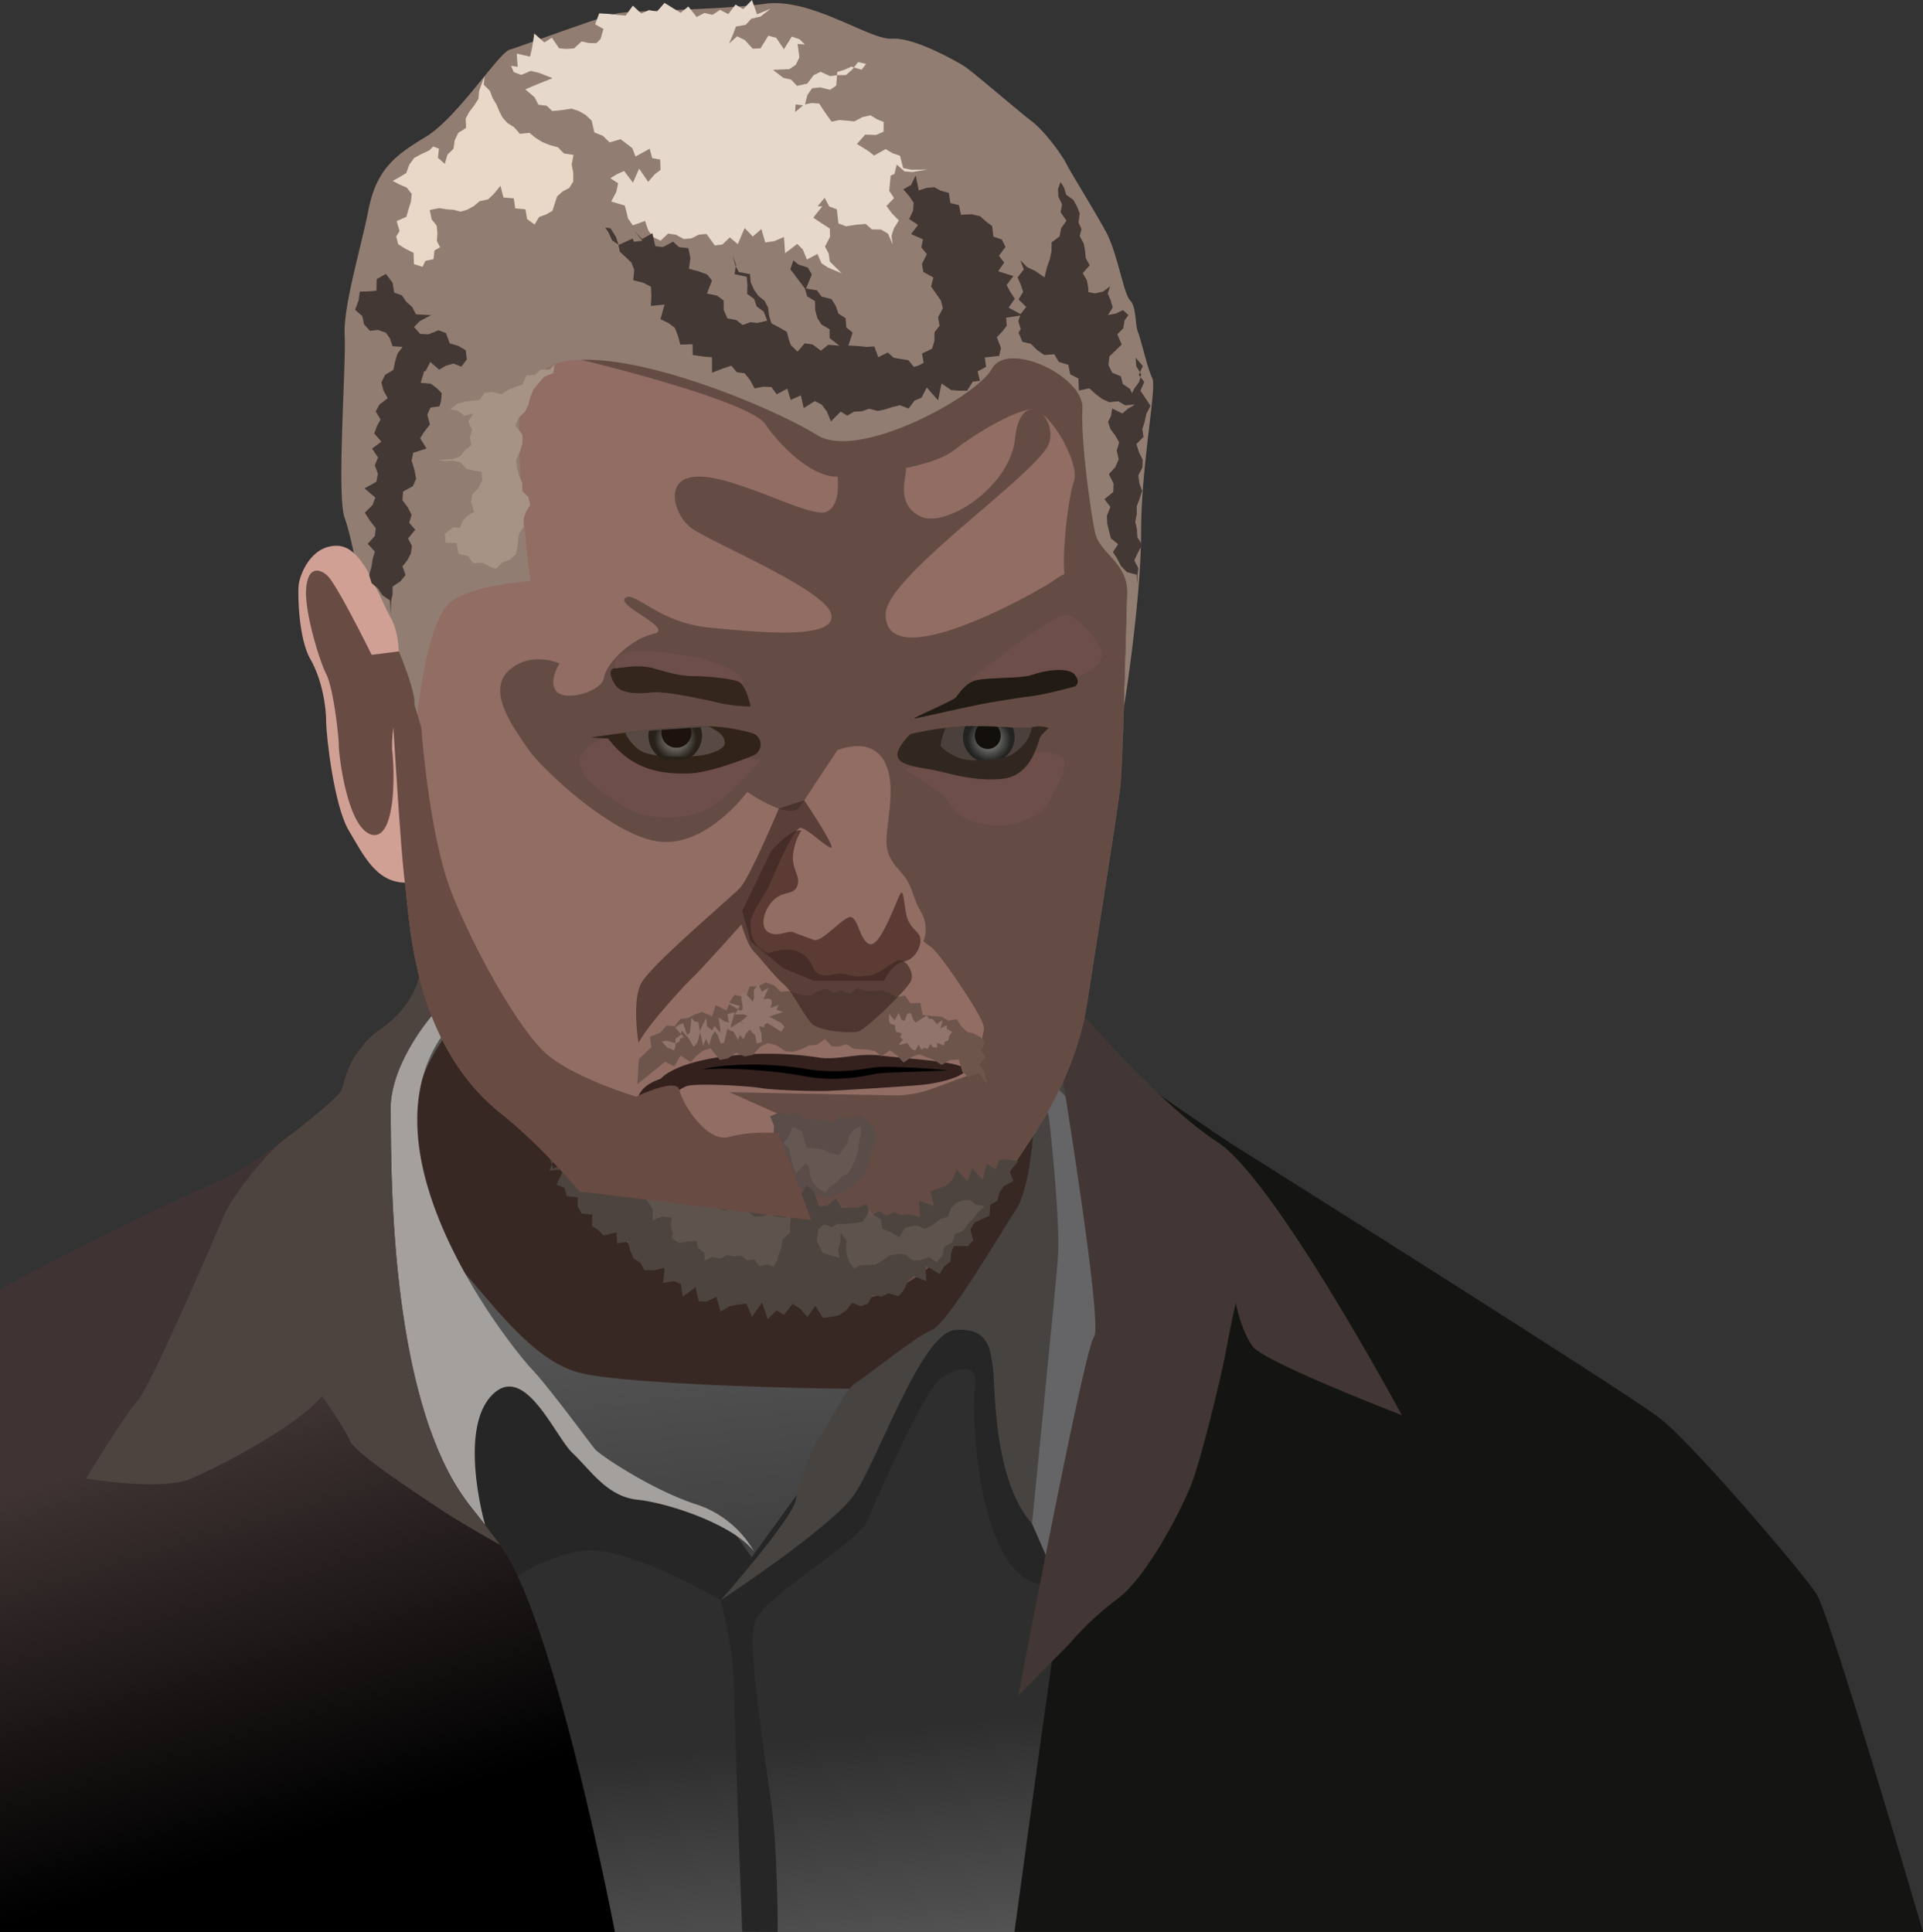 <svg xmlns="http://www.w3.org/2000/svg" xmlns:xlink="http://www.w3.org/1999/xlink" viewBox="0 0 1012.44 1017.26"><rect x="0" y="0" width="1012.44" height="1017.26" fill="#333333" stroke="none"/><defs><style>.cls-1{isolation:isolate;}.cls-2{fill:#545454;}.cls-3{opacity:0.23;fill:url(#linear-gradient);}.cls-23,.cls-3,.cls-31{mix-blend-mode:overlay;}.cls-4{opacity:0.45;fill:url(#linear-gradient-2);}.cls-13,.cls-16,.cls-4{mix-blend-mode:multiply;}.cls-5{fill:#262626;}.cls-6{fill:#382823;}.cls-7{fill:#a3a09d;}.cls-8{fill:#464341;}.cls-9{fill:#141512;}.cls-10{fill:#656567;}.cls-11{fill:#423734;}.cls-12{fill:#3f3333;}.cls-13{fill:url(#linear-gradient-3);}.cls-14{fill:#4e443f;}.cls-15{fill:#916d64;}.cls-16{fill:#3d2f28;}.cls-16,.cls-38{opacity:0.53;}.cls-17{fill:#927d72;}.cls-18{fill:#6d4e49;}.cls-19{fill:#d1a095;}.cls-20{fill:#27211a;}.cls-21{fill:#322318;}.cls-22{fill:#574a45;}.cls-23,.cls-31{opacity:0.55;}.cls-23{fill:url(#radial-gradient);}.cls-24{fill:#5b3b33;}.cls-25{fill:#34211e;}.cls-26{fill:#6d554b;}.cls-27{fill:#3b2520;opacity:0.63;}.cls-28{fill:#322620;}.cls-29{fill:#4c403c;}.cls-30{fill:#232321;}.cls-31{fill:url(#radial-gradient-2);}.cls-32{fill:#13100c;}.cls-33{fill:#5a4c49;}.cls-34{fill:#4d443f;}.cls-35{fill:#e6d8cb;}.cls-36{fill:#443834;}.cls-37{fill:#e9d8c7;}.cls-39{fill:#6f6059;}.cls-40{fill:#a79385;}.cls-41{fill:#1e120f;}.cls-42{fill:#34261d;}.cls-43{fill:#221b15;}.cls-44{fill:#684b42;}.cls-45{fill:#91756c;}</style><linearGradient id="linear-gradient" x1="406.59" y1="835.08" x2="391.35" y2="692.38" gradientUnits="userSpaceOnUse"><stop offset="0.14"/><stop offset="1" stop-opacity="0"/></linearGradient><linearGradient id="linear-gradient-2" x1="426.3" y1="1032.96" x2="411.83" y2="897.57" gradientUnits="userSpaceOnUse"><stop offset="0" stop-opacity="0"/><stop offset="0.86"/></linearGradient><linearGradient id="linear-gradient-3" x1="106.94" y1="754.14" x2="170.76" y2="963.14" gradientUnits="userSpaceOnUse"><stop offset="0" stop-opacity="0"/><stop offset="1"/></linearGradient><radialGradient id="radial-gradient" cx="355.64" cy="389.1" r="11.22" gradientUnits="userSpaceOnUse"><stop offset="0" stop-color="#fff"/><stop offset="1" stop-color="#fff" stop-opacity="0"/></radialGradient><radialGradient id="radial-gradient-2" cx="520.75" cy="389.49" r="11.46" xlink:href="#radial-gradient"/></defs><title>cal</title><g class="cls-1"><g id="Layer_2" data-name="Layer 2"><g id="vector"><polygon class="cls-2" points="229.08 522.39 210.15 541.6 179.72 624.29 224.07 745.42 229.08 830.33 282.81 1017.26 542.03 1017.26 582.68 789.12 588.25 622.62 565.62 554.85 229.08 522.39"/><path class="cls-3" d="M346.91,807.26c19,6,38,20,59,15,10-2,19-11,25-20,18-27,32-52,54-75,9-11,23-24,36-15,27,19,20,55,36,81a57,57,0,0,0,21.48,20l4.29-24.09,5.57-166.5-22.63-67.77L229.08,522.39,210.15,541.6l-30.43,82.69,44.35,121.13,3.35,56.82a48.24,48.24,0,0,1,8.49-2C273.91,795.26,311.91,796.26,346.91,807.26Z"/><path class="cls-4" d="M556.91,793.26c-16-26-9-62-36-81-13-9-27,4-36,15-22,23-36,48-54,75-6,9-15,18-25,20-21,5-40-9-59-15-35-11-73-12-111-7a48.24,48.24,0,0,0-8.49,2l1.66,28.09,53.74,186.93H542l36.36-204A57,57,0,0,1,556.91,793.26Z"/><path class="cls-5" d="M379.43,842.58s-33.36-20-60.83-25.62-64.24,25.62-64.24,25.62l-25.28-12.25,8-110.27h26.2l27.27,25.53,38.64,35.73,52.34,18.45,15.48,22Z"/><path class="cls-6" d="M237.43,541.6S217.38,565,218.22,590.88s5.85,57.63,22.55,75.18,38.43,50.11,64.32,56.79S446.25,732,473,731.21s81.86-94.73,81.86-94.73l-12.53-57.29Z"/><path class="cls-5" d="M379.43,842.58s6.91,25.41,7.09,46.35,4.23,128.24,4.23,128.24l18.72.09s.07-43.24-3.5-68.76-12.29-79.86-8.91-93.6S451.5,813,456.73,800.57s29.92-68.73,38.53-74.62,20.19-9.47,18,5.41,2,97.13,34.24,102.81,29-50,29-50l-33.18-52.85-9.23-36.8h-26l-28,19.45-33.82,36.16Z"/><path class="cls-7" d="M397.06,817a54.67,54.67,0,0,0-31-25.05c-22.28-7.24-50.12-25.62-52.91-29s-23.94-32.3-33.41-42.32-90.62-110-47.53-174.46-3.14-23.78-3.14-23.78l-26.17,26.72-18.76,58.47,23,142.56L255.43,803s-14.21-49.09,3.16-67.92,33.41,21.16,42.88,30.07S319.6,788,335.6,789.68,385.73,802.49,397.06,817Z"/><path class="cls-8" d="M543.85,598.21s-1.93,28.2-8.83,38.55-36.23,60.47-44.4,63.54-35.48,25.27-40.47,28.12-15.61,25.06-18.67,28.4S420.64,779.65,419,789.68s-39.54,52.9-39.54,52.9S436.23,805.27,449,788s35.64-86.32,54-87.71,18.38,11.51,19.77,20.1-.87,71.93,29.78,89.54S588.25,700.3,588.25,700.3l-3.9-94.94-25.14-39.28S544.6,590.58,543.85,598.21Z"/><path class="cls-9" d="M566,526.84s16.55,28,27.49,37.13,54.37,38,54.37,38S856.1,732.88,873.92,746.8s75.18,81.3,82.42,92.44,56.1,178,56.1,178H534.1s40.8-302.2,45.53-306.1S562.13,564,562.13,564Z"/><path class="cls-10" d="M552.24,588s6.34,55,4.67,75.34-13.58,138.91-13.58,138.91l13.86,31.63,26.14-64.07L599.58,615l-54.34-53.15Z"/><path class="cls-11" d="M571.13,535.16s40,46.81,70,66.3,96.9,143.67,96.9,143.67-72.39-27.84-78.52-36.2S650.62,686,650.62,686s-2.78,12.31-5,24.56-13.37,59-18.93,72.4-22.84,47.33-38.43,59a154,154,0,0,0-25.06,23.42l-27.06,27.42S571,709.49,576,703.92,557.9,558,557.9,558Z"/><path class="cls-12" d="M323.71,1017.26H0V678.85c31.26-17.48,100.12-51.06,114.92-56.78,7.92-3.07,21.77-12.33,34.64-22l.14-.11.84-.63.36-.27c14.67-11.05,27.75-22.3,28.82-24.93,1.24-3.07,2.35-10.08,7-17.82a44.72,44.72,0,0,1,5.36-7.21l0,0h0a49.93,49.93,0,0,1,8.61-7.5c17.26-12,20-27.38,20-27.38l0,.14,4,12.46v0l2.55,8a.24.24,0,0,0,0,.08s-22.15,25.45-21.6,49.89c.42,18.76-1.12,99.06,18.35,160.51l0,.09a193.78,193.78,0,0,0,9.43,24.34A119.81,119.81,0,0,0,248,793.58q2,2.53,3.91,4.95c1.21,1.52,2.36,3,3.48,4.47l0,0q4.28,5.54,7.89,10.47a98.69,98.69,0,0,1,9.22,16.31C298.53,885.7,323.71,1017.05,323.71,1017.26Z"/><path class="cls-13" d="M323.71,1017.26H0V678.85c31.26-17.48,100.12-51.06,114.92-56.78,7.92-3.07,21.77-12.33,34.64-22l.14-.11.84-.63.36-.27c14.67-11.05,27.75-22.3,28.82-24.93,1.24-3.07,2.35-10.08,7-17.82a44.72,44.72,0,0,1,5.36-7.21l0,0h0a49.93,49.93,0,0,1,8.61-7.5c17.26-12,20-27.38,20-27.38l0,.14,4,12.46v0l2.55,8a.24.24,0,0,0,0,.08s-22.15,25.45-21.6,49.89c.42,18.76-1.12,99.06,18.35,160.51l0,.09a193.78,193.78,0,0,0,9.43,24.34A119.81,119.81,0,0,0,248,793.58q2,2.53,3.91,4.95c1.21,1.52,2.36,3,3.48,4.47l0,0q4.28,5.54,7.89,10.47a98.69,98.69,0,0,1,9.22,16.31C298.53,885.7,323.71,1017.05,323.71,1017.26Z"/><path class="cls-14" d="M263.31,813.49c-.59-.34-19.93-11.12-31.45-18.8-11.69-7.8-45.11-29.51-47.72-36.2s-14.65-23.38-14.65-23.38c-13.36,16.14-53.45,36.75-68.85,43.43s-55.33,0-55.33,0,20.61-34,27.29-41.21,40.65-86.31,45.11-96.89c4.32-10.25,21.47-32.17,31.85-40.32l.14-.11.84-.63.36-.27c14.67-11.05,27.75-22.3,28.82-24.93,1.24-3.07,2.35-10.09,7-17.82,3.09-4.11,5.12-6.88,5.36-7.21l0,0h0a49.93,49.93,0,0,1,8.61-7.5c17.26-12,20-27.39,20-27.39l6.57,20.73s-22.15,25.45-21.6,49.89S203.46,737.89,248,793.58C253.84,800.88,258.91,807.5,263.31,813.49Z"/><g id="head"><path class="cls-15" d="M594.93,266c-.31,5.5-.83,24.74-1.46,47.66-1.09,39.76-2.49,90.61-3.55,100.06-1.67,14.92-12.52,82-17.54,114.57s-21.71,60.14-30.9,73.5-35.92,59.31-66.83,75.17c-12.07,6.21-26.31,9-41.58,9.12-23.8.26-50.09-5.8-74.52-15-24.18-9.07-36.81-24.51-53.29-43.59-10.84-12.55-23.36-26.69-41.94-41.61-46.77-37.59-47.61-103.58-50.12-121.12-2-13.87-5.53-72.15-6.92-95.92v0c-.37-6.27-.59-10.13-.59-10.13l20.88-139.49,56.8-81H484.68l66,13.37,25.89,35.92S595.77,250.91,594.93,266Z"/><path class="cls-16" d="M590.38,217.46l-2.89-6-10-20.77L574.81,185l-2.71-5.66-2-.81L537.63,165l-4.51-1.88-12.52-5.21L495.82,160l-54.61,4.54-11.43.95-24.47,2-1.85.15-3.14.26-17.47-.57-34.61-1.13-57.64-1.89,15.3,25.12s88.17,21.1,97,33.9,25.31,28.11,38,27.62c0,0,2.23,15.26-5.94,18.6S390.38,252.12,369.59,251,354.37,270,363.1,277.36s72,32.88,74.57,46.25-37.64,9.44-64.36,6.84S334,310.78,329.13,314.87,355.86,331.2,344,333.79s-24.86,15.6-26,23-20.05,12.61-24.87,7.42,1.48-14.85,1.48-14.85-15.59-7.05-27.1,4.08,3.72,30.82,10.4,40.8,45.29,46.81,70,49S393.41,417,393.41,417s8.78,6.05,16.65,8.73c4.76,1.61,9.18,2,11.14-.94l2.23-3.34C429.65,412,440.87,395,440.87,395c12.62-4.56,23-2.14,26.73,10.86s-1.86,31.18-.74,39.72,7.05,12.25,10.39,17.45,3.35,9.65,7.8,17.45a17.86,17.86,0,0,1,1.11,15.22l4.46,3.34c4.46,3.34,28.21,37.86,27.47,42.6-.18,1.14-.58,3.11-1.09,5.43l-.67,3.07c-1.57,6.89-3.53,15-3.53,15l-3.8,1.41-17.43,6.44-.77.29A58,58,0,0,1,472,576.81l-88-1.71,25.5,11.33L413,588l2.14,10.48,4,19.49,1.35,6.62.08.39.86,4.19,2.6,12.74,9,44.11a108.09,108.09,0,0,0,25.88-3.2l2.25-.62a74.82,74.82,0,0,0,13.45-5.3q1.58-.81,3.12-1.71,2.24-1.31,4.43-2.8,2.6-1.74,5.13-3.74c.55-.42,1.09-.86,1.63-1.3,1.22-1,2.43-2,3.63-3.07s2.47-2.23,3.68-3.4c16.38-15.62,30.24-36.29,38.91-49.58,2.58-3.95,4.7-7.25,6.3-9.57.74-1.08,1.54-2.25,2.37-3.52h0c.64-1,1.29-2,2-3,1.83-2.87,3.78-6.09,5.77-9.63s4.06-7.42,6.06-11.57c.71-1.47,1.42-3,2.11-4.52.23-.5.45-1,.67-1.5q.87-2,1.71-4s0,0,0,0q1.85-4.41,3.49-9.11h0a151.59,151.59,0,0,0,5.5-19.67v0h0q.71-3.42,1.25-6.91c5-32.58,15.87-99.65,17.54-114.57.05-.44.1-1,.15-1.6s.1-1.25.15-2,.11-1.73.16-2.72l.06-1c.14-2.65.29-5.84.44-9.45,0-.63,0-1.27.08-1.93,0-.94.08-1.9.11-2.89,0-.74.06-1.49.09-2.26s.05-1.38.08-2.08,0-1.52.08-2.29c.14-3.86.28-8,.42-12.28,0-.39,0-.79,0-1.19v0c0-.05,0-.17,0-.34s0-.15,0-.24,0-.28,0-.46,0-.25,0-.37,0-.56,0-.89c0-.57,0-1.14,0-1.71a1.85,1.85,0,0,0,0-.23c0-.24,0-.49,0-.74,0-.44,0-.87.05-1.3,0-1.49.09-3,.13-4.53s.1-3.18.15-4.79c0-1.15.07-2.31.1-3.47.14-4.68.28-9.43.41-14.16l.06-2c0-1,0-2,.08-3s.05-1.87.08-2.8c.12-4.22.23-8.39.34-12.47,0-.38,0-.76,0-1.13v-.28a2.62,2.62,0,0,1,0-.28v-.15l.89-15.15,4-67.59ZM477,246.43c10.22-2.14,19.76-5.13,25-9.16,12.25-9.46,30.07-19.93,40.09-21.66a5.21,5.21,0,0,1,1.76,0c-4.09-.26-8.25,3.76-9.37,15-2.59,26-37,47.94-50.11,41.21S477.44,251.16,477,246.43ZM466.3,323.54c0-20.56,83-75.87,86.31-91.09a15.66,15.66,0,0,0-3.79-14.32c9.25,7.25,19.26,27.77,16.6,35.29s-6.27,34.73-5,48.84a31.28,31.28,0,0,0-5.55,3.32C551.5,308.55,466.3,357.93,466.3,323.54Z"/><path class="cls-17" d="M600.78,280.36c0,36.13-9,91.68-9,91.68s1.25-42.57,1.71-59.3-14.43-20.9-16.93-32.38S569,231.7,569.88,215s-39.26-35.92-47.61-20.88-70.17,48.45-91.88,35.08-76-35.92-111.94-39.26-35.08,10-42.6,19.21S279.2,306,279.2,306s-29.24,1.68-41.77,10.87-17.72,59.16-17.72,59.16l-13.43-7.27-.59-25.16-15.87-33.42s-4.17-25.89-8.41-37.59.89-81,.06-96.06,8.35-45.1,12.52-66,13.37-28.4,30.08-38.42,38.42-44.27,44.26-45.94c1.87-.54,7.39-2.52,14.35-5C293.57,17.3,308,12.1,317.34,9.15A76.92,76.92,0,0,1,325.14,7c7.88-1.43,41.57-1.63,66.33-3.78,4.11-.35,8-.75,11.43-1.23C427.2-1.34,458,21.21,469.64,20.38s33.42,11.69,37.59,14.19,29.24,24.23,35.91,29.24S559,81.36,561.52,86.37s15,25,20.89,35.91S591.6,154.86,595,158.2s2.48,12.53,4.15,16.71,5,19.21,7.52,24.22S600.78,244.24,600.78,280.36Z"/><path class="cls-18" d="M477,405.82s18.84,10.42,22.18,16.16,8.73,10.94,21.45,12.42S547,430.71,552.24,422s11.14-20,6.68-23.46-15.59-2.12-15.59-2.12l-18.45,10.92-29.62-3.73S481.15,401.73,477,405.82Z"/><path class="cls-18" d="M400.47,400.34s-14.54,17.73-26.42,24.78-32.82,7.43-44.81,0-31.67-19.64-20.9-30.24,22.19-6.45,22.19-6.45Z"/><path class="cls-19" d="M209,359.23s3.9-21.16-3.34-34-14.48-37.87-28.4-37.87S157.8,303,157.24,308s0,28.4,6.13,39,8.35,25,8.35,32.85,4.22,44.55,11.86,57.36,14.31,27.28,29.63,27.56S209,359.23,209,359.23Z"/><path class="cls-20" d="M369.59,387.26a14.08,14.08,0,0,1-7.16,12.27,74.44,74.44,0,0,1-12.26.79,14.08,14.08,0,0,1-8.79-13.06,13.89,13.89,0,0,1,.23-2.52c2.13-.16,4.4-.31,6.71-.47l13.92-.94,6.67-.41A14.08,14.08,0,0,1,369.59,387.26Z"/><path class="cls-21" d="M395.92,386a6.27,6.27,0,0,1,.62,11.84c-10.51,4.25-24.88,9.26-34.56,9.47-16.89.37-30.26-3.39-41.76-18.4l-9.28-.54s7.71-1.24,18.3-2.59c12-1.53,27.79-3.2,40.11-3.33h3.4a72.06,72.06,0,0,1,7.72.47A99.6,99.6,0,0,1,395.92,386Z"/><path class="cls-22" d="M380.91,393s-3,3.89-13.73,5c-1,.1-1.93.18-2.89.24a91.91,91.91,0,0,1-18.13-.42,37.28,37.28,0,0,1-6.64-1.44c-5.57-1.9-10-9-10.28-10.62h0c12-1.53,27.79-3.2,40.11-3.33h3.4s6.68,2.7,8.16,6S380.91,393,380.91,393Z"/><path class="cls-20" d="M369.59,387.26a14.08,14.08,0,0,1-7.16,12.27,74.44,74.44,0,0,1-12.26.79,14.08,14.08,0,0,1-8.79-13.06,13.89,13.89,0,0,1,.23-2.52c2.13-.16,4.4-.31,6.71-.47l13.92-.94,6.67-.41A14.08,14.08,0,0,1,369.59,387.26Z"/><path class="cls-23" d="M369.59,387.26a14,14,0,0,1-5.3,11,91.91,91.91,0,0,1-18.13-.42,14,14,0,0,1-4.78-10.58,13.89,13.89,0,0,1,.23-2.52c2.13-.16,4.4-.31,6.71-.47h.15l13.77-.93,1.24-.07,5.43-.34A14.08,14.08,0,0,1,369.59,387.26Z"/><path class="cls-24" d="M421.84,437.37a30.4,30.4,0,0,0-4.36,13.45c-.37,7.34,4.36,11.05,2.18,15.88s-7,2.23-12.17,7.05-7.83,14.11-3,17.08,10.39-1.11,13,0,7,2.6,10.92,4.08,13.58-10,18.41-11.88,5.57,12.63,11.14,14.11,13.73-22.27,16-26.36,1.86,10,4.46,14.48,3.15,3.71,5.47,7.06-1,12.51-7.95,14-10.52,10.12-10.52,10.12h-37l-16.12-6.71-17.07-14.08-4.46-16L406,448.14S416.63,435.77,421.84,437.37Z"/><path class="cls-25" d="M347.87,568.05s5.5-7.35,29.15-11.14a181.42,181.42,0,0,1,54.46,0c9.39,1.49,19.85-2.69,32.65-1.06s36.51,2.79,42.59,6-9.42,8.42-22.79,9.53-39,2.6-47.14,3-29.86-.37-36.47-1.49-32.59-2.59-38.34-1.11-16.89,13.36-20.6,16S327.63,574.73,347.87,568.05Z"/><path d="M499.15,563.59c-10.84.61-21.71.81-32.47,1.31-1.32.07-2.69.15-3.93.31s-2.56.4-3.89.65c-2.67.5-5.38,1-8.11,1.36a92.35,92.35,0,0,1-16.55.73c-1.39-.05-2.76-.22-4.14-.33s-2.76-.31-4.13-.53c-2.78-.44-5.35-.94-8-1.34-5.29-.86-10.64-1.4-16-1.91s-10.75-.83-16.14-1a115.24,115.24,0,0,0-16.19.39,53.15,53.15,0,0,1,8-1.58c2.7-.38,5.42-.57,8.14-.78q8.17-.46,16.36-.18c5.46.15,10.9.62,16.35,1.28,2.71.33,5.46.86,8,1.22,1.31.2,2.63.31,3.94.47s2.64.23,4,.26c2.64.18,5.29.17,7.94.11s5.3-.32,7.95-.59,5.29-.65,8-1.06c1.34-.19,2.7-.43,4.15-.53s2.8-.09,4.18-.09C477.52,561.88,488.33,562.55,499.15,563.59Z"/><polygon class="cls-26" points="350.87 540.03 355.23 540.33 358.17 536.58 362.22 536 365.81 534.17 369.57 532.8 374.98 535.24 376.71 529.28 382.59 532.04 384.49 527.07 386.82 523.81 392.85 525.24 394.63 519.46 399.11 519.37 403.18 517.23 407.57 518.9 410.94 522.23 415.12 521.91 419.02 522.83 422.86 524.24 426.97 523.94 431.23 521.64 435.14 520.5 438.94 522.69 443.09 521.45 447.27 523.22 451.47 520.38 455.61 521.82 459.78 521.88 464.01 521.43 468.08 522.94 472.03 525.1 476.41 524.19 479.37 528.28 484.61 528.06 485.68 534.4 490.77 534.95 495.77 535.34 499.38 537.39 503.7 536.69 506.36 540.66 509.27 543.37 512.95 544.35 516.24 546.16 518.77 549.06 516.35 552.96 518.99 556.68 515.74 560.4 518.23 564.25 519.77 570.9 515.42 565.05 509.71 567.13 506.63 564.35 504.82 557.87 500.17 558.22 495.73 560.75 491.86 558.23 487.97 556.7 484.11 555.19 480.04 556.5 475.75 559.5 472.15 555.62 468.51 553.03 464.04 556.21 460.61 553.36 456.92 552.68 453.05 552.47 449.17 552.16 445.89 549.77 441.67 551.05 437.95 550.96 434.37 547.12 430.17 550.08 425.98 550.5 421.94 552.48 417.87 553.79 413.62 553.63 408.82 550.38 404.22 549.26 400.28 551.1 396.39 555.46 392.05 556.24 387.49 554.42 383.32 557.26 379 558.19 374.11 552.02 370.31 553.13 366.77 555.84 363.7 559.23 358.29 555.79 354.98 561.5 350.14 559.07 335.6 570.9 336.35 557.73 342.94 551.36 342.21 545.96 347.65 543.73 350.87 540.03"/><path class="cls-27" d="M404.49,467.44s-8.91,13.37-9.28,17.82,0,12.62,9.28,16.71c0,0,10.39-4.46,17.45,0s5.19,9.65,9.65,11.13,9.28-1.48,14.11,0,7.42,1.23,12.62.43,11.51-7.48,15.22-7.85,8.17,6.68,5.94,11.14-23.39,25.24-27.84,26.35-19-.37-23.24-3.34-10.55-17.07-15.74-21.53-11.89-13.36-15.6-17.08-6.68-14.47-6.68-14.47-21.53,24.13-24.87,27.1-24.13,25.24-29.33,35.26c0,0-3.71-21.9,1.49-31.55s46.77-44.55,52-50.12,20.42-41.75,20.42-41.75l13.36-4.29s11.51,17.09,14.11,23.4-11.88-8.54-16-8.91S404.49,467.44,404.49,467.44Z"/><path class="cls-28" d="M552.24,383.33a32.35,32.35,0,0,0-4.45,4.48c-1.11,1.67-4.08,20.6-19.87,22.27s-29.93-3.52-37.51-4.82-16.69-2.41-17.8-6.87,6.69-11.87,6.69-11.87a159,159,0,0,1,18.61-3.23c3.72-.43,7.75-.76,11.83-.86,15.59-.37,29.13,1.72,33.59.49A16.21,16.21,0,0,1,552.24,383.33Z"/><path class="cls-29" d="M543.33,382.92a18.27,18.27,0,0,1-5.2,10c-2.58,2.44-4.51,4.55-9.38,5.9-3.11.86-7.38,1.39-13.79,1.51l-2.59,0c-10.44,0-17.11-7.43-17.11-7.43,0-3,1.46-6.9,2.65-9.62,3.28-.38,6.8-.68,10.38-.81l1.45-.05c8.92-.21,17.17.38,23.43.69C537.85,383.37,541.43,383.44,543.33,382.92Z"/><path class="cls-30" d="M534.1,388.05a13.46,13.46,0,0,1-5.35,10.76c-3.11.86-7.38,1.39-13.79,1.51a13.48,13.48,0,0,1-7.87-12.27,13.29,13.29,0,0,1,1.2-5.57l1.45-.05q2.55-.06,5,0c4.27,0,8.31.19,12,.38,2.33.12,4.49.25,6.46.34A13.42,13.42,0,0,1,534.1,388.05Z"/><path class="cls-30" d="M534.1,388.05a13.46,13.46,0,0,1-5.35,10.76c-3.11.86-7.38,1.39-13.79,1.51a13.48,13.48,0,0,1-7.87-12.27,13.29,13.29,0,0,1,1.2-5.57l1.45-.05q2.55-.06,5,0c4.27,0,8.31.19,12,.38,2.33.12,4.49.25,6.46.34A13.42,13.42,0,0,1,534.1,388.05Z"/><path class="cls-31" d="M534.1,388.05a13.46,13.46,0,0,1-5.35,10.76c-3.11.86-7.38,1.39-13.79,1.51a13.48,13.48,0,0,1-7.87-12.27,13.29,13.29,0,0,1,1.2-5.57l1.45-.05q2.55-.06,5,0H515c3.64,0,7.11.16,10.32.31l1.39.07c2.33.12,4.49.25,6.46.34A13.42,13.42,0,0,1,534.1,388.05Z"/><path class="cls-32" d="M526.82,387.24a6.79,6.79,0,1,1-13.56,0A7.47,7.47,0,0,1,515,382.4c3.64,0,7.11.16,10.32.31A7.47,7.47,0,0,1,526.82,387.24Z"/><polygon class="cls-33" points="405.43 587.84 407.54 592.72 407.21 597.88 410.41 602.13 411.84 606.83 411.55 612.13 413.81 616.6 416.23 620.96 419.43 624.93 423.6 626.44 427.73 627.82 431.71 629.89 436.11 630.6 440.25 629.01 444.33 627.67 447.82 625.11 450.96 622.14 454.44 619.45 456.67 615.66 457.42 610.42 458.9 605.56 461.27 600.7 460.86 595.35 457.7 590.78 453.14 587.43 447.62 588.94 442.54 587.82 438.18 590.76 433.09 589.6 428.48 589.79 423.93 588.54 419.78 585.98 414.89 586.87 410.2 585.84 405.43 587.84"/><polygon class="cls-34" points="282.81 602.9 287.48 601.55 289.1 605.44 289.76 610.66 291.22 615.35 298.13 612.67 301.21 614.9 304.72 616.27 307.47 619.37 310.86 622.03 314.88 622.25 317.7 617.9 322.27 619.4 326.61 618.91 326.19 611.29 329.72 608.86 335.46 610.61 340.99 607.33 343.27 614.86 347.67 614.77 351.74 616.8 356.26 614.75 361.17 610.73 364.57 616.42 369.18 615.54 372.61 618.71 375.84 621.21 381.55 619.19 383.21 625.89 388.66 622.3 391.61 627.24 396.68 622.73 400.53 623.68 404.28 625.88 408.1 631.5 413.05 630.85 416.64 623.59 419.82 631.46 425 624.19 428.56 627.44 431.18 635.09 435.25 634.93 440.2 630.91 443.11 636.15 447.26 635.82 451.28 635.99 456.12 633.83 458.16 640.38 463.05 637.66 466.56 640.11 470.68 638.27 474.58 639.75 478.64 639.4 484.52 640.96 483.75 632.34 491.74 634.97 489.79 627.25 494.32 625.82 498.09 624.23 501.08 621.78 503.76 615.74 509.25 621.98 511.97 615.15 517.26 621.32 519.54 612.85 524.15 615.58 526.12 610.74 529.58 610.38 536.13 611.47 531.59 616.83 533.52 621.92 528.3 624.69 526.09 628.24 525.02 632.32 521.36 634.36 520.96 640.2 517.18 641.82 513.03 643.78 510.9 647.43 512.35 653.08 509.55 656.15 502.17 656.08 500.84 659.53 500.33 664.35 497.07 666.93 494.71 670.92 487.19 666.25 487.67 674.55 481.01 671.93 478 674.72 475.95 679.13 473.14 682.5 467.69 680.98 464.1 682.74 459.46 681.89 456.97 686.47 453.16 687.79 448.62 685.99 445.4 690.1 441.62 692.61 437.5 693.38 433.33 694.05 429.26 687.61 425.07 693.54 421.18 688.93 417.29 686.57 412.76 692.29 408.87 689.99 404.17 694.56 401.24 685.83 395.9 693.37 392.97 686.36 388.7 686.97 384.34 687.71 379.37 690.56 377.17 682.81 372.16 685.33 367.81 685.15 366.24 677.72 359.51 682.78 358.44 676.02 354.66 674.57 349.16 675.53 349.9 667.57 344.06 668.93 339.23 668.8 337.16 664.88 333.75 662.79 331.83 658.74 330.62 653.87 324.91 654.65 324.54 648.88 317.85 650.6 315.01 647.71 311.58 645.44 311.83 639.57 306.27 639.05 304.13 635.2 304.17 630.54 298.38 629.79 297.31 625.57 293.05 623.76 296.83 615.7 289.35 616.4 291.88 609.24 287.71 607.35 286.1 603.44 282.81 602.9"/><polygon class="cls-35" points="470.01 128.82 467.55 123.05 463.88 120.87 459.07 120.81 455.79 117.93 450.73 118.32 445.44 119.17 441.42 117.64 440.58 110.23 436.56 108.69 434.18 104.13 430.48 108.6 432.93 108.67 428.17 114.6 432.45 117.5 436.88 120.35 437.02 124.63 434.35 129.86 436.29 133.54 436.86 137.69 443.11 143.9 435.86 140.86 432.53 138.63 430.37 133.72 424.81 136.63 422.74 131.5 419.77 128.43 413.35 133.32 412.75 124.8 407.49 127.01 402.91 127.65 400.87 120.61 396.33 124.52 392.05 120.06 388.45 128.54 384.22 125 380.38 128.73 376.36 129.24 371.99 123.2 367.96 123.55 364.02 125.53 359.99 125.84 355.82 123.58 351.74 122.98 347.79 126.74 343.96 124.88 341.32 121.32 339.58 116.34 333.19 118.66 330.6 115.01 329.69 110.95 328.92 108.22 321.81 106.13 324.47 101.06 325.45 96.5 321.33 93.85 324.77 91.74 328.6 90.04 333.26 96.2 336.49 88.8 341.23 95.74 344.82 91.68 348.54 88.88 355.26 91.01 347.83 90.58 347.56 83.99 343.38 83.28 342.04 78.3 334.61 82.43 332.89 78.02 329.82 75.63 326.73 73.31 320.95 74.99 317.38 71.49 312.94 69.77 311.51 63.51 308.41 60.61 304.88 58.52 300.92 57.2 295.84 57.97 290.77 58.49 287.81 55.67 283.51 55.17 281.42 51.17 276.58 47.08 283.06 44.29 290.94 41.16 283.52 38.28 279.43 37.34 274.4 39.45 270.48 37.94 269.05 34.68 272.55 35.14 272.04 28.22 279.06 29.82 280.22 24.78 281.3 17.63 286.58 22.36 290.55 19.85 294.37 25.44 298.29 25.75 302.21 25.5 306.2 21.83 310.12 22.65 313.98 22.72 318.09 18.71 319.55 22.3 315.92 21.43 317.72 15.27 313.36 12.77 315.46 7.04 321.04 7.36 325.3 7.88 329.4 8.21 333.2 2.96 337.61 7.11 341.68 5.34 345.87 6.09 349.84 1.53 354.1 4.14 358.36 6.77 362.38 3.41 366.79 8.96 370.85 6.82 375.08 7.82 379.1 5.19 383.43 7.44 387.25 2.42 391.32 4.8 395.89 0 398.59 7.56 405.75 4.54 400.41 8.73 395.54 9.87 392.61 13.07 387.49 13.96 385.79 18.47 383.82 22.94 388.09 19.11 392.2 21.13 396.31 25.65 400.42 25.44 404.53 18.8 408.64 19.88 412.75 25.92 416.86 19.25 420.98 20.68 423.77 23.43 419.94 23.14 420.86 30.23 418.96 34.14 415.6 36.41 406.97 36.78 412.44 41.01 416.54 41.92 419.58 45.2 425.02 44.03 428.34 39.59 432.04 37.78 437 40.08 441.09 39.56 445.34 39.54 448.71 36.63 451.78 32.69 455.99 33.65 453.6 36.72 448.21 35.09 444.63 36.73 440.8 37.91 440.29 45.09 437.03 47.29 431.82 46 427.6 46.47 425.08 50.03 423.67 55.59 418.84 54.98 418.8 55.62 418.64 59.03 423.23 55.1 427.35 54.24 431.29 54.55 434.52 59.43 437.8 64.06 441.93 63.2 445.87 63.53 449.79 63.93 454.13 61.65 458.27 60.71 461.93 62.91 465.26 64.23 465.17 69.34 461.24 71.06 455.49 70.89 451.16 75.81 456.83 79.28 460.23 81.9 466.25 78.5 469.86 80.66 473.82 81.97 475.52 88.5 479.69 89.37 488.19 89.3 480.43 90.55 476.28 90.29 472.13 86.67 470.92 91.57 468.92 92.51 468.56 96.48 468.17 100.46 470.7 104.31 466.72 108.44 469.53 112.28 473.24 116.08 470.66 120.16 469.37 124.18 470.01 128.82"/><polygon class="cls-36" points="324.26 124.64 325.47 128.27 326.36 132.6 329.44 135.41 332.44 138.29 333.93 142.21 333.38 147.54 338.6 148.87 342.71 150.97 342.95 155.76 342.67 161.08 349.86 160.4 347.71 168.1 351.85 170.04 355.29 172.62 356.93 176.86 358.17 181.45 364.63 181.27 364.72 186.92 370.12 187.72 374.83 188.15 374.88 196.21 380.03 194.25 385.08 192.54 387.93 196.01 392.03 196.53 394.85 200.05 397.28 204.51 401.98 203.62 406.2 203.84 408.93 207.61 414.5 204.66 416.32 210.56 421.65 208.19 423.14 214.87 429.01 211.22 432.57 213.01 435.35 216.67 437.44 221.94 442.62 216.73 446.06 218.85 449.68 216.78 453.78 216.54 457.6 215.23 462.07 216.38 466.02 215.58 469.85 214.32 473.76 213.38 478.39 215.13 481.45 210.97 485.19 209.39 487.94 204.02 493.9 210.79 495.72 201.95 500.8 205.4 505.06 205.74 509.21 205.69 512.14 200.99 515.91 200.47 514.69 195.54 519.16 193.18 518.45 188.21 526.02 187.41 527.02 183.3 524.83 177.59 527.78 174.46 530.03 171.53 529.7 167.3 538.38 165.98 531.01 161.99 534.28 157.34 531.93 153.75 529.97 150.08 533.54 145.38 525.53 142.85 528.7 138.22 525.93 134.7 529.38 130.02 527.41 126.11 523.02 124.62 522.34 119.03 519.06 116.56 515.99 113.83 511.54 112.78 505.96 113.09 504.87 107.99 500.39 106.95 499.55 101.55 495.2 100.39 491.89 98.58 487.96 98.9 483.73 100.25 482.11 92.34 479.66 97.41 475.58 99.71 478.59 103.16 481.03 106.73 480.77 110.84 478.67 115.33 483.36 118.44 479.67 123.25 485.93 126.04 485.08 130.26 487.97 133.82 485.4 138.99 486.12 143.21 491.4 146.1 490.2 150.87 492.79 154.54 495.37 158.22 496.42 162.34 493.9 167.05 494.7 171.46 492 174.98 491.95 179.52 490.73 183.61 485.43 186.15 486.3 191.04 483.35 192.58 481.12 193.17 478.27 189.66 474.38 189.05 470.53 188.36 467.42 185.57 462.41 188.12 460.34 182.4 456.14 182.66 452.58 182.26 446.68 181.9 448.91 175.1 445.56 172.41 445.18 167.53 441.43 165.15 439.98 161.05 437.79 157.51 432.57 156.2 430.11 152.86 424.37 151.93 427.42 144.52 425.32 140.9 420.44 139.33 417.7 137.12 416.1 141.78 418.68 145.14 421.21 148.53 423.78 151.89 424.91 156 429.08 158.55 429.18 163.19 430.26 167.32 432.46 170.88 436.77 173.36 436.78 178.05 441.92 181.99 436.06 181.56 432.23 184.66 427.81 181.37 423.64 180.78 419.92 185.15 416.39 181.71 415.32 178.77 414.25 174.74 410.35 172.43 406.18 170.28 404.94 166.35 404.39 162 402.58 158.42 399.24 155.76 396.96 152.47 395.28 148.8 394.87 144.36 389 143.25 387.13 139.69 385.77 134.47 387.53 139.42 386.74 144.37 393.12 145.74 393.5 150.11 393.36 154.74 397.08 157.44 398.36 161.36 402.07 164.07 403.92 168.85 398.85 170.03 395.07 169.65 391.06 171.14 387.53 168.46 382.98 167.65 381.01 163.16 381 158.21 377.57 155.7 372.21 154.57 374.84 147.72 372.34 144.54 367.75 142.86 362.71 141.5 363.5 135.97 362.43 130.68 357.47 130.1 354.37 127.25 349.05 130.08 345.01 129.64 343.46 122.81 338.03 125.89 333.93 121.51 338.2 126.75 333.74 127.28 333.11 125.6 325.79 128.94 322.33 126.61 320.27 122.2 318.6 119.8 321.4 120.21 324.26 124.64"/><polygon class="cls-36" points="536.25 175.15 538.28 179.98 542.74 181.06 546.07 184.34 549.77 186.92 555.09 186.54 557.4 190.54 562.45 192.1 563.46 197.1 567.77 199.31 568.03 205.65 573.53 204.48 576.85 207.5 580.31 210.11 584.12 211.81 588.77 211.29 592.42 213.41 597.01 213.04 599.58 214.83 597.48 212.76 596.63 208.41 594.86 204.69 591.22 202.26 590.1 198.1 585.59 196.26 583.6 192.25 584.09 187.65 587.36 184.53 590.59 181.39 588.26 176.05 591.39 172.87 592.07 168.72 594.1 165.93 591.24 163.3 587.52 165.09 583.35 165.89 585.84 161.9 584.79 158.23 583.22 154.54 584.47 150.74 580.68 153.58 576.39 154.49 573.01 153.8 572.97 151.47 572.24 147.6 570.04 143.8 573.73 139.72 571.64 135.91 571.28 132.02 570.55 128.15 568.47 124.34 569.38 120.61 567.83 117.17 568.49 112.42 567.01 108.71 565.09 105.21 561.38 102.59 560.19 98.73 558.39 95.86 557.02 99.47 557.22 103.59 559.19 107.61 558.41 111.79 561.49 116.2 558.65 120.21 557.85 124.49 553.68 127.58 553.61 132.11 552.76 136.38 551.32 140.43 549.92 146.05 545 142.63 540.84 140.73 537.19 136.98 539 141.9 535.76 146.07 537.41 149.86 538.67 153.72 536.25 157.66 540.29 161.6 537.32 165.4 536.16 169.13 537.4 173.34 536.25 175.15"/><polygon class="cls-36" points="221.6 194.91 223.4 195.11 221.54 201.56 226.81 202.04 229.91 204.33 232.57 207 232.19 211.12 231.41 213.96 226.69 214.58 224.97 218.33 226.36 223.52 223.58 227.06 221.21 230.74 224.57 236.18 217.56 238.43 216.71 242.57 218.23 247.44 219.09 252.11 217.4 256 212.23 258.82 211.89 263.36 214.75 267.26 216.7 271.05 215.47 275.29 218.62 278.92 214.85 283.53 216.91 287.44 216.3 291.46 214.49 294.97 211.92 298.24 213.51 302.84 210.86 306.08 206.71 308.85 206.71 312.94 205.86 316.76 205.77 323.61 205.29 316.08 201.39 313.49 199.03 309.96 195.64 307.05 194.34 302.77 195.54 298.6 196.17 294.51 197.32 290.42 193.61 286.33 197.33 282.24 197.84 278.15 194.71 274.06 192.07 269.97 196.15 265.87 197.59 261.97 191.9 257.14 198.16 253.66 198.96 249.48 197.32 244.98 199.02 240.92 195.88 236.22 200.8 232.54 197.03 228.24 198.39 224.51 200.38 220.85 197.77 216.7 199.74 213.04 204.12 209.65 201.85 205.52 200.79 201.32 202.81 197.33 207.1 194.76 208.02 190.39 209.24 186.19 211.97 182.68 206.67 182.29 205.24 178.15 203.14 175.18 199.05 173.73 194.73 174.21 191.67 170.78 190.72 166.4 186.95 163.14 188.82 158.08 189.42 153.54 193.9 153.44 198.19 153.09 198.3 147 203.16 144.23 206.71 148.89 207.52 154.06 211.61 155.56 213.98 159 217.03 161.67 219.04 165.52 227 165.95 221.1 169.03 217.99 172.16 221.17 175.81 225.56 176.03 230.9 173.91 234.79 175.37 236.81 180.81 241.37 182.16 245.23 184.47 245.76 189.24 242.94 193.05 238.68 191.44 234.87 192.53 231.22 194.67 226.55 190.58 224.02 195.54 221.6 194.91"/><polygon class="cls-37" points="264.57 61.86 267.14 64.78 270.73 67.03 273.71 70.47 278.72 69.94 282.07 72.67 285.67 74.88 289.62 76.43 293.78 77.58 296.88 80.79 301.97 81.56 300.98 86.55 301.8 90.91 301.82 95.54 299.73 98.94 296.11 100.87 293.32 103.41 292.12 107.03 290.84 111.02 287.54 112.89 283.79 114.28 281.45 118.21 277.52 115.35 276.63 110.21 271.26 109.71 270.49 104.44 265.07 103.99 263.49 97.83 259.97 102.14 256.94 104.99 252.56 105.91 249.38 108.56 246.01 110.41 242.56 111.43 238.77 110.48 234.99 110.19 231.2 109.59 226.25 110.57 227.27 115.51 229.94 118.86 230.28 122.83 230.01 126.96 231.71 130.22 228.73 131.89 228.23 136.43 223.94 137.38 222.44 140.53 217.93 139.05 217.75 133.13 213.51 131.03 209.64 128.57 208.59 124.51 210.37 121.65 208.83 116.44 213.96 114.16 215.11 110.12 216.35 106.13 216.77 102.1 214.15 98.78 210.19 97.07 206.75 95.23 210.22 93.35 213.88 91.11 215.53 86.64 218.08 83.16 221.91 81.1 225.93 79.26 228.08 77.14 231.11 78.31 230.57 83.1 234.17 86.28 235.56 81.47 238.75 78.33 239.43 73.83 241.27 69.97 245.4 67.34 245.18 62.44 247.08 58.92 249.64 55.56 251.9 52.08 252.26 47.88 253.62 44.05 255.02 40.13 254.74 44.64 257.89 47.78 259.32 51.55 261.41 55.08 262.86 58.62 264.57 61.86"/><g class="cls-38"><polygon class="cls-39" points="417.16 593.19 422.29 595.85 423.38 600.06 424.87 604.18 429.36 604.74 433.59 605.26 437.42 607.34 441.68 608.17 443.94 604.88 446.19 601.7 447.09 597.68 449.67 594.66 453.03 593.03 453.31 597.16 452.26 601.28 451.86 605.46 450.77 609.44 448.89 613.86 446.39 618.06 442.79 619.72 440.45 622.73 437.2 624.65 434.37 627.96 430.47 625.61 427.71 622.19 426.45 619.11 426.1 615.52 424.49 612.4 421.85 614.74 419.07 618.09 417.31 613.43 416.44 609.07 415.36 604.75 412.39 601.93 415.77 597.75 417.16 593.19"/></g><g class="cls-38"><polygon class="cls-39" points="336.35 627.95 340.97 632.5 343.63 636.85 343.68 642.52 348.53 640.61 353.63 641.05 353.13 645.63 354.26 649.35 353.71 652.01 357.59 654.58 362.29 653.63 366.82 653.38 367.44 656.93 370.73 659.59 371.17 663.84 375.07 661.73 379.01 662.79 382.61 660.82 386.53 661.48 390.33 661.17 393.34 663.74 397.19 663.19 399.91 666.75 404.15 665.63 407.27 667.11 409.07 664 410.08 660.24 411.51 656.63 411.88 652.65 416 649.1 415.95 644.14 416.73 640.17 413.48 641.13 409.35 640.75 405.14 639.31 401.12 640.54 397.2 640.63 393.4 637.66 388.1 637.66 384.83 636.57 381.2 637.43 377.86 635.93 374.46 633.58 372.86 628.88 368.73 628.32 364.75 630.13 361.16 629.34 357.3 628.33 355.46 624.15 352.18 626.75 348.33 627.73 344.01 626.83 340.93 628.3 336.35 627.95"/></g><g class="cls-38"><polygon class="cls-39" points="430.35 650.66 429.93 653.45 432.04 657.59 433.17 659.73 436.98 660.87 442.01 662.41 441.32 657.77 442.43 654.04 442.57 649.26 445.69 653.02 445.39 657.18 445.84 661.04 447.11 664.58 449.64 667.82 453.28 666.15 457.12 666.1 460.91 665.84 464.3 663.98 467.99 661.32 472.4 660.2 476.72 660.51 480.45 663.66 484.6 663.61 488.94 661.98 493.2 664.68 496.24 661.04 497.23 656.41 501.37 654.16 502.77 649.79 506.97 648.05 509.44 644.74 512.25 641.75 514.81 638.5 518.31 635.1 513.86 634.36 510.86 631.95 507.11 632.01 503.34 633.47 500.64 636.27 499.24 640.62 495.18 641.81 491.37 644.93 486.94 647.21 483.49 645.56 480.39 645.47 476.35 646.76 473.5 651.52 468.91 648.83 464.49 646.94 463.79 641.97 460.13 639.91 457.67 637.02 456.11 640.42 454.24 643.13 450.32 644.02 445.71 644.38 441.15 644.47 437.81 646.13 433.93 644.63 430.83 647.14 430.35 650.66"/></g><polygon class="cls-40" points="271.53 291.86 272.29 288.84 272.75 284.92 273.27 281 275.66 277.39 275.65 273.39 276.79 269.57 279.16 265.95 278.21 261.76 275.02 258.63 275 254.46 273.38 250.81 272.24 246.86 271.72 242.27 273.73 237.84 275.09 233.39 275.11 228.93 271.3 224.05 273.13 219.9 276.36 216.81 278.21 213.11 279.21 209.03 280.84 205.12 283.7 201.65 286.56 198.3 291.34 196.44 292.04 191.84 289.3 194.59 284.76 194.59 281.65 197.45 277.16 197.57 275.09 202.51 271.21 203.85 267.34 205.31 263.94 207.61 259.26 206.38 255.22 206.85 252.43 210.6 248.36 210.99 244.39 211.63 240.58 212.72 237.15 215.55 241.16 216.31 244.48 218.89 249.23 217.69 246.48 222 248.56 226.32 247.39 230.29 248.12 234.48 244.8 237.02 242.49 240.12 238.59 241.68 234.39 241.98 230.4 242.32 234.24 242.77 238.43 242.64 242.39 243.43 245.66 246.88 249.59 247.79 253.54 248.44 253.88 252.88 252.03 256.85 248.59 260.45 248.02 264.5 249.68 269.43 245.89 271.7 243.43 274.69 242.05 278.01 238.62 277.67 235.63 279.87 234.13 281.21 234.63 285.7 240.34 285.96 241.47 291.69 246.48 292.75 249.18 296.61 254.02 296.25 257.69 298.26 261.22 299.57 264.2 296.33 268.43 294.7 271.53 291.86"/><path class="cls-41" d="M364,386.14a7.9,7.9,0,0,1-15.79,0,7.81,7.81,0,0,1,.23-1.88l13.77-.93,1.24-.07A7.85,7.85,0,0,1,364,386.14Z"/><path class="cls-18" d="M567.67,356.44s12.79-5.2,12.41-11.88-14.68-22.23-19.59-20.95S538.23,336.53,534.1,340s-23.72,17.94-23.72,17.94Z"/><path class="cls-18" d="M390.75,361.48s3.55-4.56-9.17-10.55-40.57-9.34-50.23-7.48-7.42,5.94-7.42,8.54S390.75,361.48,390.75,361.48Z"/><path class="cls-42" d="M395.21,372S393,360.9,388.9,359s-17.82-3-24.13-3-13-1.86-20.59-4.08-16-.3-20.25,0-2.16,5.37,0,8.68c3.72,5.67,14.52,4.47,20.25,3.94,5.9-.55,25.41,3.39,33.58,5.41A84.81,84.81,0,0,0,395.21,372Z"/><path class="cls-43" d="M565.86,361.48s-15.66,4.24-22.07,5-13.63,1.9-23.19,3.55-34.81,7.54-38.89,8.32,20-9.28,21.53-11.13,4.15-6.31,9.13-8.54,25-1.11,31-3.34,19.06-4.46,22.53,0S565.86,361.48,565.86,361.48Z"/><path class="cls-44" d="M410.06,596.64s-13.95-1.31-26.08,2-24.91-18-26.3-24.73-22.78,3.56-22.78,3.56-33.15-10-47.35-22.66-36.75-52.51-49.28-83.42-16.43-88.17-16.43-88.17L218.19,371h0c.81-6.64-8.19-28-8.19-28l-14.33,1.81s-.85-1.72-2.23-4.46c-5-10-17.22-33.81-21.16-37.31-5-4.45-10.58-3.89-11.14,7.8s6.68,36.2,10.58,44,6.65,32.86,6.67,37.87,4.47,43.43,17.28,46.77c6.82,1.78,10-8,11.08-20h0a136.83,136.83,0,0,0-.34-25.22,79.07,79.07,0,0,1,.7-11.38c1.67,27.55,4.43,70.35,6.09,82,2.51,17.54,3.35,83.53,50.12,121.12,18.58,14.92,31.1,29.06,41.94,41.61l3.17.15,118.7,14.67Z"/><polygon class="cls-36" points="584.94 218.95 583.38 222.18 584.67 225.93 587.18 229.37 589.22 232.93 587.94 237.28 588.98 241.85 587.19 245.93 583.83 249.7 586.28 254.61 586.12 259.02 581.51 262.85 584.6 266.95 582.79 271.49 582.94 275.74 583.96 279.88 584.89 283.47 588.68 286.54 585.96 290.74 588.16 294.12 590.23 298.1 593.26 301.24 598.35 302.61 599.08 308.07 598.78 303.23 599.32 299.15 597.18 295.1 599.07 291.01 601.34 286.93 598.8 282.86 598.59 278.79 597.7 274.71 598.5 270.64 598.46 266.56 600.04 262.5 601.28 258.44 599.84 254.34 599.34 250.25 601.45 246.24 601.64 242.18 599.62 238.01 598.31 233.83 602.05 230.03 601.44 225.91 602.61 222.23 603.52 217.96 605.73 213.68 603 209.56 600.43 205.68 602.45 201.15 599.56 197.41 601.68 192.71 597.86 188.29 598.21 192.79 600.84 197.14 599.75 201.1 597.01 204.89 595.15 208.77 597.28 213.24 593.88 215.15 590.92 217.72 585.55 215.11 584.94 218.95"/><polygon class="cls-45" points="412.09 532.91 407.4 534.45 404.91 535.33 411.41 538.67 412.96 540.66 411.32 543.29 404.01 538.62 402.66 539.28 402.1 540.97 399.64 540.18 400.83 544.16 401.13 548.76 398.43 549.39 397.51 544.8 396.09 543.75 394.75 542.08 392.9 544.01 391.38 547.26 389.53 544.84 388.59 547.5 386.12 543.13 384.75 542.75 382.98 541.75 381.2 549.06 379.43 549.47 377.89 545.04 376.36 543.07 374.82 545.36 373.28 550.42 371.74 546.93 370.2 550.7 368.66 543.51 367.12 549.05 365.57 550.83 365.11 551.08 362.5 546.62 359.01 542.78 358.29 545.06 356.97 546.03 355.62 546.91 355.62 550.78 354.94 553.17 352.67 552.05 351.4 551.7 348.42 548.38 350.81 547.98 355.86 549.36 357.6 548.51 358.16 546.89 360.13 546.2 355.51 541.08 357.47 539.56 359.68 538.73 361.76 544.99 363.19 543.8 364.06 536 365.76 537.95 367.68 538.13 368.41 542.82 371.8 536.06 372.25 540.45 373.6 541.47 374.94 542.52 376.17 540.09 379.24 543.91 379.04 540.31 378.3 535.77 381.4 537.81 383.72 538.49 382.99 533.97 386.84 532.94 384.56 541.23 389.53 538.1 391.63 538.14 389.57 538.61 392.52 538.74 389.67 538.17 393.56 534.92 391.42 534.06 386.75 534.21 388.44 531.83 389.52 529.69 382.1 527.57 390.03 532.35 391.13 531.05 390.45 526.44 390.27 522.76 392.01 522.63 396.36 527.37 397.05 525.29 396.8 521.46 399.34 518.37 401.11 522.27 404.69 519.99 401.92 526.16 404.49 525.8 406.18 526.39 406.35 528.19 405.55 530.74 409.95 529.2 408.79 531.63 412.09 532.91"/><polygon class="cls-45" points="468.06 533.77 468.03 537.45 468.67 538.97 471.29 539.92 471.31 541.63 471.77 543.2 474.84 544.17 473.96 546.08 475.39 547.45 473.08 550.19 475.62 549.76 477.72 549.2 478.91 551.06 480.32 552.58 482 553.08 483.57 550.09 485.15 552.73 486.73 551.77 488.31 552.34 489.89 549.69 491.21 551.41 493.41 551.65 493.41 549.07 496.99 550.5 497.49 548.48 499.26 547.88 499.74 545.43 501.31 543.36 498.53 541.84 498.4 539.81 495.14 541.49 496.33 537.11 493.26 539.29 492.28 538.11 490.85 536.47 489.28 536.53 487.87 534.68 486.2 535.81 484.56 536.76 482.1 538.46 480.74 536.73 479.63 533.51 477.79 533.62 476.24 537.61 474.7 536.97 473.15 533.33 471.02 537.27 468.06 533.77"/></g></g></g></g></svg>